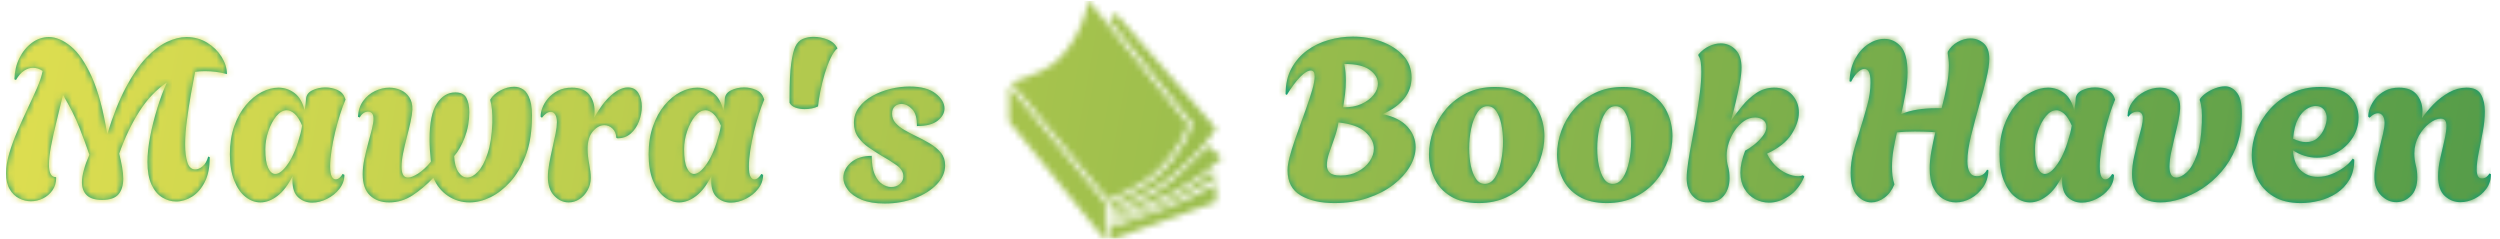 <svg xmlns="http://www.w3.org/2000/svg" version="1.1" xmlns:xlink="http://www.w3.org/1999/xlink" xmlns:svgjs="http://svgjs.dev/svgjs" width="2000" height="191" viewBox="0 0 2000 191"><g transform="matrix(1,0,0,1,-1.212,0.649)"><svg viewBox="0 0 396 38" data-background-color="#ececea" preserveAspectRatio="xMidYMid meet" height="191" width="2000" xmlns="http://www.w3.org/2000/svg" xmlns:xlink="http://www.w3.org/1999/xlink"><g id="tight-bounds" transform="matrix(1,0,0,1,0.24,-0.129)"><svg viewBox="0 0 395.52 38.258" height="38.258" width="395.52"><g><svg viewBox="0 0 550.082 53.209" height="38.258" width="395.52"><g><svg viewBox="0 0 550.082 53.209" height="53.209" width="550.082"><g id="textblocktransform"><svg viewBox="0 0 550.082 53.209" height="53.209" width="550.082" id="textblock"><g><svg viewBox="0 0 550.082 53.209" height="53.209" width="550.082"><g><svg><g></g><g></g></svg></g><g><svg><g></g><g><svg></svg></g></svg></g><g id="text-0"><svg viewBox="0 0 550.082 53.209" height="53.209" width="550.082"><g transform="matrix(1,0,0,1,0,8.154)"><svg width="207.9" viewBox="1.75 -36.45 207.88 36.9" height="36.9" data-palette-color="#009b7d"><path d="M39.4 0L39.4 0Q37.8 0 36.33-0.9 34.85-1.8 33.95-3.75 33.05-5.7 33.05-8.75L33.05-8.75Q33.05-11.25 33.65-14.38 34.25-17.5 35.23-20.65 36.2-23.8 37.35-26.35L37.35-26.35Q33.9-24.05 31.3-20 28.7-15.95 26.8-10.6L26.8-10.6Q27.2-9 27.45-7.6 27.7-6.2 27.7-5.05L27.7-5.05Q27.7-2.85 26.65-1.6 25.6-0.35 23-0.35L23-0.35Q20.7-0.35 19.63-1.38 18.55-2.4 18.55-4.25L18.55-4.25Q18.55-5.45 18.98-7 19.4-8.55 20.2-10.35L20.2-10.35Q19.3-13 18-16.32 16.7-19.65 14.35-23.6L14.35-23.6Q13.65-20.65 12.93-17.73 12.2-14.8 11.73-12.33 11.25-9.85 11.25-8.15L11.25-8.15Q11.25-5.4 12.75-5.4L12.75-5.4 12.85-5.3Q12.85-3.65 12.03-2.48 11.2-1.3 9.93-0.68 8.65-0.05 7.25-0.05L7.25-0.05Q5.9-0.05 4.63-0.7 3.35-1.35 2.55-2.73 1.75-4.1 1.75-6.25L1.75-6.25Q1.75-8.3 2.48-10.73 3.2-13.15 4.3-15.68 5.4-18.2 6.55-20.63 7.7-23.05 8.63-25.18 9.55-27.3 9.85-28.9L9.85-28.9Q8.85-29.6 7.7-29.6L7.7-29.6Q6.75-29.6 5.78-28.98 4.8-28.35 3.95-26.9L3.95-26.9 3.6-27.05Q3.65-29.6 4.7-31.73 5.75-33.85 7.48-35.13 9.2-36.4 11.25-36.4L11.25-36.4Q13.6-36.4 16.1-34.35 18.6-32.3 20.73-27.6 22.85-22.9 24.15-14.9L24.15-14.9Q26.05-21.05 28.25-25.2 30.45-29.35 32.77-31.8 35.1-34.25 37.38-35.33 39.65-36.4 41.7-36.4L41.7-36.4Q44.25-36.4 46.28-35.15 48.3-33.9 49.48-32 50.65-30.1 50.65-28.2L50.65-28.2Q49.4-28.55 48.18-28.7 46.95-28.85 45.8-28.85L45.8-28.85Q44.65-28.85 43.6-28.7L43.6-28.7Q43.15-26.4 42.65-23.58 42.15-20.75 41.78-17.9 41.4-15.05 41.4-12.65L41.4-12.65Q41.4-10.2 41.9-8.65 42.4-7.1 43.65-7.1L43.65-7.1Q44.45-7.1 45.28-7.8 46.1-8.5 46.5-9.95L46.5-9.95 46.85-9.8Q46.85-6.5 45.75-4.33 44.65-2.15 42.93-1.07 41.2 0 39.4 0ZM69.5 0.25L69.5 0.25Q67.75 0.25 66.45-0.9 65.15-2.05 65.15-4.65L65.15-4.65Q65.15-4.9 65.15-5.15 65.15-5.4 65.2-5.65L65.2-5.65Q63.7-2.65 61.82-1.23 59.95 0.2 58.05 0.2L58.05 0.2Q56.3 0.2 54.75-1.03 53.2-2.25 52.25-4.65 51.3-7.05 51.3-10.45L51.3-10.45Q51.3-13.95 52.27-16.7 53.25-19.45 54.85-21.35 56.45-23.25 58.35-24.23 60.25-25.2 62.05-25.2L62.05-25.2Q64.05-25.2 65.65-23.98 67.25-22.75 67.85-20.1L67.85-20.1Q68-20.95 68.07-21.65 68.15-22.35 68.15-22.6L68.15-22.6Q68.2-23.95 69.52-24.6 70.85-25.25 72.45-25.25L72.45-25.25Q73.85-25.25 75.1-24.7 76.35-24.15 76.8-22.85L76.8-22.85 76.9-22.55Q76.3-21.2 75.7-19.3 75.1-17.4 74.6-15.33 74.1-13.25 73.8-11.28 73.5-9.3 73.5-7.8L73.5-7.8Q73.5-6.15 73.85-5.53 74.2-4.9 74.7-4.9L74.7-4.9Q75.55-4.9 76.25-6.1L76.25-6.1 76.65-5.9Q76.65-4.2 75.55-2.8 74.45-1.4 72.8-0.58 71.15 0.25 69.5 0.25ZM61.35-6.1L61.35-6.1Q62.65-6.1 64.22-8.43 65.8-10.75 66.95-15.1L66.95-15.1Q67.05-15.55 67.15-15.98 67.25-16.4 67.3-16.8L67.3-16.8Q66.5-18.65 65.62-19.43 64.75-20.2 63.9-20.2L63.9-20.2Q62.65-20.2 61.57-18.88 60.5-17.55 59.82-15.55 59.15-13.55 59.15-11.55L59.15-11.55Q59.15-8.8 59.77-7.45 60.4-6.1 61.35-6.1ZM86.55 0.2L86.55 0.2Q83.95 0.2 82.32-1.33 80.7-2.85 80.7-6.05L80.7-6.05Q80.7-7.65 81.07-9.43 81.45-11.2 81.92-12.93 82.4-14.65 82.75-16.05 83.09-17.45 83.09-18.3L83.09-18.3Q83.09-19.15 82.75-19.53 82.4-19.9 81.9-19.9L81.9-19.9Q81.4-19.9 80.9-19.58 80.4-19.25 80.05-18.6L80.05-18.6 79.65-18.75Q79.75-20.8 80.8-22.25 81.84-23.7 83.42-24.45 85-25.2 86.59-25.2L86.59-25.2Q87.9-25.2 89.09-24.68 90.3-24.15 91.02-23.08 91.75-22 91.7-20.35L91.7-20.35Q91.65-19.25 91.3-17.65 90.95-16.05 90.47-14.23 90-12.4 89.65-10.7 89.3-9 89.3-7.7L89.3-7.7Q89.3-6.6 89.62-5.95 89.95-5.3 90.75-5.3L90.75-5.3Q91.59-5.3 93-6.2 94.4-7.1 95.8-8.8L95.8-8.8Q95.5-11.6 95.5-13.75L95.5-13.75Q95.5-19.25 97.12-21.7 98.75-24.15 101.2-24.15L101.2-24.15Q103-24.15 103.65-22.95 104.3-21.75 104.3-19.75L104.3-19.75Q104.3-16.8 103.3-14.2 102.3-11.6 100.95-10.05L100.95-10.05Q101.05-7.8 101.87-6.55 102.7-5.3 103.84-5.3L103.84-5.3Q105-5.3 106.22-6.6 107.45-7.9 108.34-10.6 109.25-13.3 109.4-17.45L109.4-17.45Q109.45-20.8 108.95-22.35L108.95-22.35 108.95-22.6Q109.65-23.75 111.17-24.58 112.7-25.4 114.25-25.4L114.25-25.4Q115.34-25.4 116.27-24.78 117.2-24.15 117.75-22.48 118.3-20.8 118.15-17.65L118.15-17.65Q118-13.25 116.7-9.93 115.4-6.6 113.37-4.35 111.34-2.1 109-0.95 106.65 0.2 104.34 0.2L104.34 0.2Q101.75 0.2 99.59-1.23 97.45-2.65 96.34-5.25L96.34-5.25Q94.09-2.9 91.72-1.35 89.34 0.2 86.55 0.2ZM126.29 0.2L126.29 0.2Q124.49 0.2 123.09-1.28 121.69-2.75 121.69-5.45L121.69-5.45Q121.69-6.75 121.99-8.4 122.29-10.05 122.69-11.78 123.09-13.5 123.39-15.03 123.69-16.55 123.69-17.55L123.69-17.55Q123.69-18.6 123.32-19.23 122.94-19.85 122.34-19.85L122.34-19.85Q121.39-19.85 120.39-18.55L120.39-18.55 120.09-18.75Q120.04-19.55 120.44-20.65 120.84-21.75 121.69-22.78 122.54-23.8 123.87-24.5 125.19-25.2 126.99-25.2L126.99-25.2Q129.64-25.2 130.84-23.68 132.04-22.15 132.04-20L132.04-20Q132.04-19.65 132.02-19.28 131.99-18.9 131.94-18.55L131.94-18.55Q133.74-21.8 135.72-23.53 137.69-25.25 139.39-25.25L139.39-25.25Q140.99-25.25 141.74-24 142.49-22.75 142.49-21L142.49-21Q142.49-19.4 141.87-17.75 141.24-16.1 140.02-15.03 138.79-13.95 137.04-14L137.04-14 136.84-14.1Q136.79-15.4 135.99-16.15 135.19-16.9 134.19-16.9L134.19-16.9Q132.84-16.9 131.67-15.55 130.49-14.2 130.49-11.65L130.49-11.65Q130.49-10.1 130.84-8.3 131.19-6.5 131.19-5.25L131.19-5.25Q131.19-3.75 130.49-2.5 129.79-1.25 128.69-0.53 127.59 0.2 126.29 0.2ZM162.19 0.25L162.19 0.25Q160.44 0.25 159.14-0.9 157.84-2.05 157.84-4.65L157.84-4.65Q157.84-4.9 157.84-5.15 157.84-5.4 157.89-5.65L157.89-5.65Q156.39-2.65 154.52-1.23 152.64 0.2 150.74 0.2L150.74 0.2Q148.99 0.2 147.44-1.03 145.89-2.25 144.94-4.65 143.99-7.05 143.99-10.45L143.99-10.45Q143.99-13.95 144.97-16.7 145.94-19.45 147.54-21.35 149.14-23.25 151.04-24.23 152.94-25.2 154.74-25.2L154.74-25.2Q156.74-25.2 158.34-23.98 159.94-22.75 160.54-20.1L160.54-20.1Q160.69-20.95 160.77-21.65 160.84-22.35 160.84-22.6L160.84-22.6Q160.89-23.95 162.22-24.6 163.54-25.25 165.14-25.25L165.14-25.25Q166.54-25.25 167.79-24.7 169.04-24.15 169.49-22.85L169.49-22.85 169.59-22.55Q168.99-21.2 168.39-19.3 167.79-17.4 167.29-15.33 166.79-13.25 166.49-11.28 166.19-9.3 166.19-7.8L166.19-7.8Q166.19-6.15 166.54-5.53 166.89-4.9 167.39-4.9L167.39-4.9Q168.24-4.9 168.94-6.1L168.94-6.1 169.34-5.9Q169.34-4.2 168.24-2.8 167.14-1.4 165.49-0.58 163.84 0.25 162.19 0.25ZM154.04-6.1L154.04-6.1Q155.34-6.1 156.92-8.43 158.49-10.75 159.64-15.1L159.64-15.1Q159.74-15.55 159.84-15.98 159.94-16.4 159.99-16.8L159.99-16.8Q159.19-18.65 158.31-19.43 157.44-20.2 156.59-20.2L156.59-20.2Q155.34-20.2 154.27-18.88 153.19-17.55 152.52-15.55 151.84-13.55 151.84-11.55L151.84-11.55Q151.84-8.8 152.47-7.45 153.09-6.1 154.04-6.1ZM178.54-20.45L178.54-20.45Q177.44-20.45 176.51-20.78 175.59-21.1 175.19-21.85L175.19-21.85 175.19-22.9Q175.19-27.95 175.56-30.58 175.94-33.2 176.44-34.25L176.44-34.25Q177.04-35.55 178.14-36 179.24-36.45 180.49-36.45L180.49-36.45Q182.09-36.45 183.61-35.85 185.14-35.25 185.79-33.9L185.79-33.9Q184.99-33.25 184.26-31.7 183.54-30.15 182.96-28.23 182.39-26.3 182.01-24.4 181.64-22.5 181.49-21.05L181.49-21.05Q180.89-20.75 180.11-20.6 179.34-20.45 178.54-20.45ZM196.28 0.45L196.28 0.45Q193.19 0.45 191.13-0.4 189.09-1.25 188.09-2.58 187.09-3.9 187.09-5.25L187.09-5.25Q187.09-7.15 188.78-8.63 190.48-10.1 193.38-10.1L193.38-10.1Q193.38-7.55 194.03-6.03 194.69-4.5 195.71-3.85 196.73-3.2 197.69-3.2L197.69-3.2Q198.84-3.2 199.61-3.88 200.38-4.55 200.38-5.55L200.38-5.55Q200.38-6.95 198.94-8 197.48-9.05 195.19-10.35L195.19-10.35Q194.03-11.05 192.69-11.98 191.34-12.9 190.38-14.23 189.44-15.55 189.44-17.4L189.44-17.4Q189.44-19.35 190.56-20.85 191.69-22.35 193.53-23.38 195.38-24.4 197.53-24.93 199.69-25.45 201.73-25.45L201.73-25.45Q205.59-25.45 207.53-23.9 209.49-22.35 209.49-20.6L209.49-20.6Q209.49-19.1 207.99-17.9 206.49-16.7 203.38-16.7L203.38-16.7Q203.44-19.25 202.34-20.43 201.23-21.6 199.98-21.6L199.98-21.6Q199.09-21.6 198.48-21.05 197.88-20.5 197.88-19.45L197.88-19.45Q197.88-18.25 198.66-17.38 199.44-16.5 200.61-15.83 201.78-15.15 203.03-14.55L203.03-14.55Q204.73-13.75 206.24-12.85 207.74-11.95 208.69-10.8 209.63-9.65 209.63-8L209.63-8Q209.63-5.75 207.81-3.83 205.99-1.9 202.94-0.73 199.88 0.45 196.28 0.45Z" opacity="1" transform="matrix(1,0,0,1,0,0)" fill="#009b7d" class="undefined-tk-0"></path></svg></g><g><svg xmlns="http://www.w3.org/2000/svg" xml:space="preserve" viewBox="6.891 1.122 85.824 96.95" x="222.015" y="0" height="53.209" width="47.102" class="icon-dxe-0" data-fill-palette-color="accent" id="dxe-0"></svg></g><g transform="matrix(1,0,0,1,283.232,8.104)"><svg width="266.85" viewBox="2.55 -36.5 266.83 36.85" height="36.85" data-palette-color="#009b7d"><path d="M13.35 0.35L13.35 0.35Q8.8 0.35 5.9-1.35 3-3.05 3-6.9L3-6.9Q3-7.3 3.03-7.63 3.05-7.95 3.1-8.15L3.1-8.15Q3.3-9.55 3.95-11.6 4.6-13.65 5.45-15.98 6.3-18.3 7.1-20.55 7.9-22.8 8.45-24.68 9-26.55 9-27.7L9-27.7Q9-29 8.15-29L8.15-29Q7.2-29 5.8-27.58 4.4-26.15 2.85-23.6L2.85-23.6 2.55-23.75Q2.55-27.05 3.85-29.45 5.15-31.85 7.3-33.43 9.45-35 12.1-35.75 14.75-36.5 17.45-36.5L17.45-36.5Q20.8-36.5 23.75-35.43 26.7-34.35 28.58-32.35 30.45-30.35 30.45-27.45L30.45-27.45Q30.45-22.25 24.1-19.35L24.1-19.35Q27.85-18.5 29.6-16.5 31.35-14.5 31.35-12.05L31.35-12.05Q31.35-9.9 30.08-7.73 28.8-5.55 26.45-3.73 24.1-1.9 20.78-0.78 17.45 0.35 13.35 0.35ZM15.3-20.85L15.3-20.85Q17.6-20.8 19.33-21.58 21.05-22.35 22.03-23.58 23-24.8 23-26.1L23-26.1Q23-27.8 21.2-29.13 19.4-30.45 15.55-30.45L15.55-30.45Q15.75-29.5 15.83-28.55 15.9-27.6 15.9-26.7L15.9-26.7Q15.9-25.25 15.73-23.8 15.55-22.35 15.3-20.85ZM14.75-5.75L14.75-5.75Q16.9-5.75 18.55-6.63 20.2-7.5 21.15-8.88 22.1-10.25 22.1-11.7L22.1-11.7Q22.1-13.7 20.2-15.4 18.3-17.1 14.25-17.5L14.25-17.5Q14.05-15.95 13.43-14.2 12.8-12.45 12.25-10.85 11.7-9.25 11.7-8.05L11.7-8.05Q11.7-7 12.35-6.38 13-5.75 14.75-5.75ZM45.3 0.35L45.3 0.35Q41.55 0.35 39.1-1.15 36.65-2.65 35.47-5.13 34.3-7.6 34.3-10.4L34.3-10.4Q34.3-13.05 35.27-15.7 36.25-18.35 38.12-20.53 40-22.7 42.7-24.03 45.4-25.35 48.9-25.35L48.9-25.35Q52.65-25.35 55.07-23.83 57.5-22.3 58.67-19.8 59.85-17.3 59.85-14.45L59.85-14.45Q59.85-11.85 58.9-9.22 57.95-6.6 56.07-4.42 54.2-2.25 51.5-0.95 48.8 0.35 45.3 0.35ZM46.65-3.9L46.65-3.9Q48-3.9 48.9-5.3 49.8-6.7 50.25-8.88 50.7-11.05 50.7-13.3L50.7-13.3Q50.7-15.3 50.32-17.07 49.95-18.85 49.2-19.98 48.45-21.1 47.25-21.1L47.25-21.1Q45.95-21.1 45.02-19.7 44.1-18.3 43.65-16.15 43.2-14 43.2-11.7L43.2-11.7Q43.2-9.7 43.57-7.93 43.95-6.15 44.7-5.03 45.45-3.9 46.65-3.9ZM73.65 0.35L73.65 0.35Q69.9 0.35 67.45-1.15 65-2.65 63.82-5.13 62.65-7.6 62.65-10.4L62.65-10.4Q62.65-13.05 63.62-15.7 64.59-18.35 66.47-20.53 68.34-22.7 71.05-24.03 73.75-25.35 77.25-25.35L77.25-25.35Q81-25.35 83.42-23.83 85.84-22.3 87.02-19.8 88.2-17.3 88.2-14.45L88.2-14.45Q88.2-11.85 87.25-9.22 86.3-6.6 84.42-4.42 82.55-2.25 79.84-0.95 77.15 0.35 73.65 0.35ZM75-3.9L75-3.9Q76.34-3.9 77.25-5.3 78.15-6.7 78.59-8.88 79.05-11.05 79.05-13.3L79.05-13.3Q79.05-15.3 78.67-17.07 78.3-18.85 77.55-19.98 76.8-21.1 75.59-21.1L75.59-21.1Q74.3-21.1 73.37-19.7 72.45-18.3 72-16.15 71.55-14 71.55-11.7L71.55-11.7Q71.55-9.7 71.92-7.93 72.3-6.15 73.05-5.03 73.8-3.9 75-3.9ZM109.59 0.25L109.59 0.25Q107.94 0.25 106.49-0.53 105.04-1.3 104.14-2.8 103.24-4.3 103.24-6.4L103.24-6.4Q103.24-8.55 104.29-11.25L104.29-11.25Q105.09-11.65 106.19-12.5 107.29-13.35 108.14-14.43 108.99-15.5 108.99-16.55L108.99-16.55Q108.99-17.5 108.27-18.05 107.54-18.6 106.49-18.6L106.49-18.6Q105.19-18.6 104.04-17.8 102.89-17 102.02-15.73 101.14-14.45 100.67-12.98 100.19-11.5 100.19-10.15L100.19-10.15Q100.19-8.85 100.52-7.73 100.84-6.6 100.84-5.15L100.84-5.15Q100.84-2.9 99.64-1.35 98.44 0.2 96.09 0.2L96.09 0.2Q93.94 0.2 92.64-1.25 91.34-2.7 91.34-5.2L91.34-5.2Q91.34-6.5 91.67-8.65 91.99-10.8 92.49-13.4 92.99-16 93.47-18.78 93.94-21.55 94.27-24.13 94.59-26.7 94.59-28.75L94.59-28.75Q94.59-29.85 94.47-30.78 94.34-31.7 93.94-32.25L93.94-32.25 93.94-32.55Q95.04-33.8 96.34-34.4 97.64-35 98.89-35L98.89-35Q100.79-35 102.14-33.65 103.49-32.3 103.49-29.65L103.49-29.65Q103.49-28.25 103.12-26.25 102.74-24.25 102.22-22.05 101.69-19.85 101.14-17.85L101.14-17.85Q102.24-19.45 103.64-21.15 105.04-22.85 106.79-24.03 108.54-25.2 110.74-25.2L110.74-25.2Q113.29-25.2 114.74-23.58 116.19-21.95 116.19-19.7L116.19-19.7Q116.19-17.45 114.57-14.9 112.94-12.35 109.14-10.6L109.14-10.6Q109.79-9.15 110.94-8 112.09-6.85 113.47-6.23 114.84-5.6 116.04-5.6L116.04-5.6Q116.64-5.6 117.09-5.8L117.09-5.8 117.39-5.5Q116.14-2.6 113.97-1.18 111.79 0.25 109.59 0.25ZM132.24 0.2L132.24 0.2Q130.44 0.2 129.04-1.38 127.64-2.95 127.64-6.3L127.64-6.3Q127.64-8.65 128.26-11 128.89-13.35 129.54-15.3L129.54-15.3Q130.54-18.5 131.29-21.2 132.04-23.9 132.04-26.35L132.04-26.35Q132.04-28.05 131.66-28.7 131.29-29.35 130.69-29.35L130.69-29.35Q130.04-29.35 129.26-28.65 128.49-27.95 127.74-26.5L127.74-26.5 127.39-26.6Q127.49-29.5 128.64-31.6 129.79-33.7 131.54-34.85 133.29-36 135.14-36L135.14-36Q137.24-36 138.74-34.33 140.24-32.65 140.24-28.55L140.24-28.55Q140.24-26.4 139.81-24.05 139.39-21.7 138.84-19.35L138.84-19.35Q140.54-20.05 142.44-20.35 144.34-20.65 146.49-20.65L146.49-20.65 147.79-20.65Q148.44-23.15 148.91-25.58 149.39-28 149.39-30.1L149.39-30.1Q149.39-30.85 149.31-31.5 149.24-32.15 149.14-32.75L149.14-32.75 149.14-33.15Q149.89-34.5 151.31-35.3 152.74-36.1 154.19-36.1L154.19-36.1Q155.84-36.1 157.09-35.02 158.34-33.95 158.34-31.6L158.34-31.6Q158.34-29.85 157.66-27.1 156.99-24.35 156.14-21.45L156.14-21.45Q155.14-17.9 154.31-14.58 153.49-11.25 153.49-8.95L153.49-8.95Q153.49-7.4 153.99-6.5 154.49-5.6 155.59-5.6L155.59-5.6Q157.09-5.6 157.84-7.05L157.84-7.05 158.14-6.9Q158.09-4.8 156.99-3.2 155.89-1.6 154.26-0.7 152.64 0.2 150.94 0.2L150.94 0.2Q149.44 0.2 148.11-0.58 146.79-1.35 145.96-3 145.14-4.65 145.14-7.3L145.14-7.3Q145.14-9.05 145.51-11.13 145.89-13.2 146.39-15.35L146.39-15.35Q144.09-15.5 141.89-15.5L141.89-15.5Q140.79-15.5 139.79-15.45 138.79-15.4 137.89-15.3L137.89-15.3Q137.44-13.3 137.11-11.38 136.79-9.45 136.79-7.65L136.79-7.65Q136.79-6.65 136.91-5.68 137.04-4.7 137.34-3.8L137.34-3.8Q136.54-1.85 135.11-0.83 133.69 0.2 132.24 0.2ZM178.79 0.25L178.79 0.25Q177.03 0.25 175.74-0.9 174.44-2.05 174.44-4.65L174.44-4.65Q174.44-4.9 174.44-5.15 174.44-5.4 174.49-5.65L174.49-5.65Q172.99-2.65 171.11-1.23 169.24 0.2 167.34 0.2L167.34 0.2Q165.59 0.2 164.03-1.03 162.49-2.25 161.53-4.65 160.59-7.05 160.59-10.45L160.59-10.45Q160.59-13.95 161.56-16.7 162.53-19.45 164.14-21.35 165.74-23.25 167.64-24.23 169.53-25.2 171.34-25.2L171.34-25.2Q173.34-25.2 174.94-23.98 176.53-22.75 177.14-20.1L177.14-20.1Q177.28-20.95 177.36-21.65 177.44-22.35 177.44-22.6L177.44-22.6Q177.49-23.95 178.81-24.6 180.14-25.25 181.74-25.25L181.74-25.25Q183.14-25.25 184.39-24.7 185.64-24.15 186.09-22.85L186.09-22.85 186.19-22.55Q185.59-21.2 184.99-19.3 184.39-17.4 183.89-15.33 183.39-13.25 183.09-11.28 182.79-9.3 182.79-7.8L182.79-7.8Q182.79-6.15 183.14-5.53 183.49-4.9 183.99-4.9L183.99-4.9Q184.84-4.9 185.54-6.1L185.54-6.1 185.94-5.9Q185.94-4.2 184.84-2.8 183.74-1.4 182.09-0.58 180.44 0.25 178.79 0.25ZM170.64-6.1L170.64-6.1Q171.94-6.1 173.51-8.43 175.09-10.75 176.24-15.1L176.24-15.1Q176.34-15.55 176.44-15.98 176.53-16.4 176.59-16.8L176.59-16.8Q175.78-18.65 174.91-19.43 174.03-20.2 173.19-20.2L173.19-20.2Q171.94-20.2 170.86-18.88 169.78-17.55 169.11-15.55 168.44-13.55 168.44-11.55L168.44-11.55Q168.44-8.8 169.06-7.45 169.69-6.1 170.64-6.1ZM196.23 0.2L196.23 0.2Q193.33 0.2 191.63-1.33 189.93-2.85 189.93-6.05L189.93-6.05Q189.93-7.9 190.41-10 190.88-12.1 191.33-13.75L191.33-13.75Q191.78-15.35 192.06-16.55 192.33-17.75 192.33-18.4L192.33-18.4Q192.33-19.2 191.98-19.55 191.63-19.9 191.13-19.9L191.13-19.9Q189.93-19.9 189.13-18.75L189.13-18.75 188.93-18.95Q188.98-20.65 190.03-22.08 191.08-23.5 192.73-24.35 194.38-25.2 196.08-25.2L196.08-25.2Q197.98-25.2 199.33-24.08 200.68-22.95 200.58-20.55L200.58-20.55Q200.53-19.5 200.21-17.9 199.88-16.3 199.33-14.1L199.33-14.1Q198.98-12.7 198.61-10.93 198.23-9.15 198.23-7.7L198.23-7.7Q198.23-6.6 198.58-5.95 198.93-5.3 199.73-5.3L199.73-5.3Q200.78-5.3 202.06-6.48 203.33-7.65 204.28-10.33 205.23-13 205.38-17.45L205.38-17.45Q205.53-20.85 204.93-22.4L204.93-22.4 204.93-22.65Q205.38-23.35 206.31-24 207.23-24.65 208.38-25.08 209.53-25.5 210.53-25.5L210.53-25.5Q212.13-25.5 213.26-23.95 214.38-22.4 214.23-18.55L214.23-18.55Q214.13-14.85 212.91-11.85 211.68-8.85 209.73-6.6 207.78-4.35 205.46-2.85 203.13-1.35 200.73-0.58 198.33 0.2 196.23 0.2ZM227.28 0.35L227.28 0.35Q223.63 0.35 221.23-1.13 218.83-2.6 217.63-5.03 216.43-7.45 216.43-10.25L216.43-10.25Q216.43-12.9 217.46-15.58 218.48-18.25 220.46-20.45 222.43-22.65 225.26-24 228.08-25.35 231.63-25.35L231.63-25.35Q236.03-25.35 238.06-23.38 240.08-21.4 240.08-18.6L240.08-18.6Q240.08-16.2 238.81-14.18 237.53-12.15 235.43-10.93 233.33-9.7 230.83-9.7L230.83-9.7Q229.53-9.7 228.18-10.1 226.83-10.5 225.53-11.35L225.53-11.35Q225.78-8.25 227.33-6.85 228.88-5.45 231.03-5.45L231.03-5.45Q232.53-5.45 234.03-6.03 235.53-6.6 236.81-7.53 238.08-8.45 238.78-9.5L238.78-9.5 239.13-9.25Q239.13-6.65 238.06-4.83 236.98-3 235.23-1.85 233.48-0.7 231.41-0.18 229.33 0.35 227.28 0.35ZM228.43-13.15L228.43-13.15Q230.03-13.15 231.03-14.08 232.03-15 232.53-16.25 233.03-17.5 233.03-18.45L233.03-18.45Q233.03-19.6 232.38-20.38 231.73-21.15 230.58-21.15L230.58-21.15Q229.68-21.15 228.61-20.5 227.53-19.85 226.68-18.28 225.83-16.7 225.58-13.9L225.58-13.9Q227.18-13.15 228.43-13.15ZM248.43 0.15L248.43 0.15Q246.58 0.15 245.08-1.33 243.58-2.8 243.58-5.45L243.58-5.45Q243.58-6.75 243.93-8.4 244.28-10.05 244.7-11.75 245.13-13.45 245.48-14.95 245.83-16.45 245.83-17.4L245.83-17.4Q245.83-18.4 245.43-18.98 245.03-19.55 244.38-19.55L244.38-19.55Q243.53-19.55 242.53-18.55L242.53-18.55 242.23-18.75Q242.18-19.55 242.58-20.65 242.98-21.75 243.8-22.78 244.63-23.8 245.93-24.5 247.23-25.2 249.03-25.2L249.03-25.2Q251.68-25.2 252.95-23.68 254.23-22.15 254.23-19.95L254.23-19.95Q254.23-19.15 254.08-18.4L254.08-18.4Q255.13-19.95 256.68-21.53 258.23-23.1 260.1-24.15 261.98-25.2 263.98-25.2L263.98-25.2Q266.33-25.2 267.18-23.7 268.03-22.2 268.03-19.95L268.03-19.95Q268.03-17.85 267.58-15.45 267.13-13.05 266.68-10.83 266.23-8.6 266.23-7.1L266.23-7.1Q266.23-5.1 267.38-5.1L267.38-5.1Q267.98-5.1 268.43-5.48 268.88-5.85 269.03-6.2L269.03-6.2 269.38-6.05Q269.38-4.2 268.35-2.8 267.33-1.4 265.78-0.63 264.23 0.15 262.63 0.15L262.63 0.15Q260.68 0.15 259.18-1.2 257.68-2.55 257.68-5.6L257.68-5.6Q257.68-7.4 258.15-9.5 258.63-11.6 259.08-13.55 259.53-15.5 259.53-16.75L259.53-16.75Q259.53-17.5 259.25-17.93 258.98-18.35 258.28-18.35L258.28-18.35Q257.13-18.35 255.75-17.3 254.38-16.25 253.4-14.5 252.43-12.75 252.43-10.65L252.43-10.65Q252.43-9.3 252.75-8.05 253.08-6.8 253.08-5.35L253.08-5.35Q253.08-2.65 251.68-1.25 250.28 0.15 248.43 0.15Z" opacity="1" transform="matrix(1,0,0,1,0,0)" fill="#009b7d" class="undefined-tk-1"></path></svg></g></svg></g></svg></g></svg></g></svg></g></svg></g><defs></defs><mask id="56a80c91-38eb-48e9-a032-64f6dde09d20"><g id="SvgjsG7122"><svg viewBox="0 0 395.52 38.258" height="38.258" width="395.52"><g><svg viewBox="0 0 550.082 53.209" height="38.258" width="395.52"><g><svg viewBox="0 0 550.082 53.209" height="53.209" width="550.082"><g id="SvgjsG7121"><svg viewBox="0 0 550.082 53.209" height="53.209" width="550.082" id="SvgjsSvg7120"><g><svg viewBox="0 0 550.082 53.209" height="53.209" width="550.082"><g><svg><g></g><g></g></svg></g><g><svg><g></g><g><svg></svg></g></svg></g><g id="SvgjsG7119"><svg viewBox="0 0 550.082 53.209" height="53.209" width="550.082"><g transform="matrix(1,0,0,1,0,8.154)"><svg width="207.9" viewBox="1.75 -36.45 207.88 36.9" height="36.9" data-palette-color="#009b7d"><path d="M39.4 0L39.4 0Q37.8 0 36.33-0.9 34.85-1.8 33.95-3.75 33.05-5.7 33.05-8.75L33.05-8.75Q33.05-11.25 33.65-14.38 34.25-17.5 35.23-20.65 36.2-23.8 37.35-26.35L37.35-26.35Q33.9-24.05 31.3-20 28.7-15.95 26.8-10.6L26.8-10.6Q27.2-9 27.45-7.6 27.7-6.2 27.7-5.05L27.7-5.05Q27.7-2.85 26.65-1.6 25.6-0.35 23-0.35L23-0.35Q20.7-0.35 19.63-1.38 18.55-2.4 18.55-4.25L18.55-4.25Q18.55-5.45 18.98-7 19.4-8.55 20.2-10.35L20.2-10.35Q19.3-13 18-16.32 16.7-19.65 14.35-23.6L14.35-23.6Q13.65-20.65 12.93-17.73 12.2-14.8 11.73-12.33 11.25-9.85 11.25-8.15L11.25-8.15Q11.25-5.4 12.75-5.4L12.75-5.4 12.85-5.3Q12.85-3.65 12.03-2.48 11.2-1.3 9.93-0.68 8.65-0.05 7.25-0.05L7.25-0.05Q5.9-0.05 4.63-0.7 3.35-1.35 2.55-2.73 1.75-4.1 1.75-6.25L1.75-6.25Q1.75-8.3 2.48-10.73 3.2-13.15 4.3-15.68 5.4-18.2 6.55-20.63 7.7-23.05 8.63-25.18 9.55-27.3 9.85-28.9L9.85-28.9Q8.85-29.6 7.7-29.6L7.7-29.6Q6.75-29.6 5.78-28.98 4.8-28.35 3.95-26.9L3.95-26.9 3.6-27.05Q3.65-29.6 4.7-31.73 5.75-33.85 7.48-35.13 9.2-36.4 11.25-36.4L11.25-36.4Q13.6-36.4 16.1-34.35 18.6-32.3 20.73-27.6 22.85-22.9 24.15-14.9L24.15-14.9Q26.05-21.05 28.25-25.2 30.45-29.35 32.77-31.8 35.1-34.25 37.38-35.33 39.65-36.4 41.7-36.4L41.7-36.4Q44.25-36.4 46.28-35.15 48.3-33.9 49.48-32 50.65-30.1 50.65-28.2L50.65-28.2Q49.4-28.55 48.18-28.7 46.95-28.85 45.8-28.85L45.8-28.85Q44.65-28.85 43.6-28.7L43.6-28.7Q43.15-26.4 42.65-23.58 42.15-20.75 41.78-17.9 41.4-15.05 41.4-12.65L41.4-12.65Q41.4-10.2 41.9-8.65 42.4-7.1 43.65-7.1L43.65-7.1Q44.45-7.1 45.28-7.8 46.1-8.5 46.5-9.95L46.5-9.95 46.85-9.8Q46.85-6.5 45.75-4.33 44.65-2.15 42.93-1.07 41.2 0 39.4 0ZM69.5 0.25L69.5 0.25Q67.75 0.25 66.45-0.9 65.15-2.05 65.15-4.65L65.15-4.65Q65.15-4.9 65.15-5.15 65.15-5.4 65.2-5.65L65.2-5.65Q63.7-2.65 61.82-1.23 59.95 0.2 58.05 0.2L58.05 0.2Q56.3 0.2 54.75-1.03 53.2-2.25 52.25-4.65 51.3-7.05 51.3-10.45L51.3-10.45Q51.3-13.95 52.27-16.7 53.25-19.45 54.85-21.35 56.45-23.25 58.35-24.23 60.25-25.2 62.05-25.2L62.05-25.2Q64.05-25.2 65.65-23.98 67.25-22.75 67.85-20.1L67.85-20.1Q68-20.95 68.07-21.65 68.15-22.35 68.15-22.6L68.15-22.6Q68.2-23.95 69.52-24.6 70.85-25.25 72.45-25.25L72.45-25.25Q73.85-25.25 75.1-24.7 76.35-24.15 76.8-22.85L76.8-22.85 76.9-22.55Q76.3-21.2 75.7-19.3 75.1-17.4 74.6-15.33 74.1-13.25 73.8-11.28 73.5-9.3 73.5-7.8L73.5-7.8Q73.5-6.15 73.85-5.53 74.2-4.9 74.7-4.9L74.7-4.9Q75.55-4.9 76.25-6.1L76.25-6.1 76.65-5.9Q76.65-4.2 75.55-2.8 74.45-1.4 72.8-0.58 71.15 0.25 69.5 0.25ZM61.35-6.1L61.35-6.1Q62.65-6.1 64.22-8.43 65.8-10.75 66.95-15.1L66.95-15.1Q67.05-15.55 67.15-15.98 67.25-16.4 67.3-16.8L67.3-16.8Q66.5-18.65 65.62-19.43 64.75-20.2 63.9-20.2L63.9-20.2Q62.65-20.2 61.57-18.88 60.5-17.55 59.82-15.55 59.15-13.55 59.15-11.55L59.15-11.55Q59.15-8.8 59.77-7.45 60.4-6.1 61.35-6.1ZM86.55 0.2L86.55 0.2Q83.95 0.2 82.32-1.33 80.7-2.85 80.7-6.05L80.7-6.05Q80.7-7.65 81.07-9.43 81.45-11.2 81.92-12.93 82.4-14.65 82.75-16.05 83.09-17.45 83.09-18.3L83.09-18.3Q83.09-19.15 82.75-19.53 82.4-19.9 81.9-19.9L81.9-19.9Q81.4-19.9 80.9-19.58 80.4-19.25 80.05-18.6L80.05-18.6 79.65-18.75Q79.75-20.8 80.8-22.25 81.84-23.7 83.42-24.45 85-25.2 86.59-25.2L86.59-25.2Q87.9-25.2 89.09-24.68 90.3-24.15 91.02-23.08 91.75-22 91.7-20.35L91.7-20.35Q91.65-19.25 91.3-17.65 90.95-16.05 90.47-14.23 90-12.4 89.65-10.7 89.3-9 89.3-7.7L89.3-7.7Q89.3-6.6 89.62-5.95 89.95-5.3 90.75-5.3L90.75-5.3Q91.59-5.3 93-6.2 94.4-7.1 95.8-8.8L95.8-8.8Q95.5-11.6 95.5-13.75L95.5-13.75Q95.5-19.25 97.12-21.7 98.75-24.15 101.2-24.15L101.2-24.15Q103-24.15 103.65-22.95 104.3-21.75 104.3-19.75L104.3-19.75Q104.3-16.8 103.3-14.2 102.3-11.6 100.95-10.05L100.95-10.05Q101.05-7.8 101.87-6.55 102.7-5.3 103.84-5.3L103.84-5.3Q105-5.3 106.22-6.6 107.45-7.9 108.34-10.6 109.25-13.3 109.4-17.45L109.4-17.45Q109.45-20.8 108.95-22.35L108.95-22.35 108.95-22.6Q109.65-23.75 111.17-24.58 112.7-25.4 114.25-25.4L114.25-25.4Q115.34-25.4 116.27-24.78 117.2-24.15 117.75-22.48 118.3-20.8 118.15-17.65L118.15-17.65Q118-13.25 116.7-9.93 115.4-6.6 113.37-4.35 111.34-2.1 109-0.95 106.65 0.2 104.34 0.2L104.34 0.2Q101.75 0.2 99.59-1.23 97.45-2.65 96.34-5.25L96.34-5.25Q94.09-2.9 91.72-1.35 89.34 0.2 86.55 0.2ZM126.29 0.2L126.29 0.2Q124.49 0.2 123.09-1.28 121.69-2.75 121.69-5.45L121.69-5.45Q121.69-6.75 121.99-8.4 122.29-10.05 122.69-11.78 123.09-13.5 123.39-15.03 123.69-16.55 123.69-17.55L123.69-17.55Q123.69-18.6 123.32-19.23 122.94-19.85 122.34-19.85L122.34-19.85Q121.39-19.85 120.39-18.55L120.39-18.55 120.09-18.75Q120.04-19.55 120.44-20.65 120.84-21.75 121.69-22.78 122.54-23.8 123.87-24.5 125.19-25.2 126.99-25.2L126.99-25.2Q129.64-25.2 130.84-23.68 132.04-22.15 132.04-20L132.04-20Q132.04-19.65 132.02-19.28 131.99-18.9 131.94-18.55L131.94-18.55Q133.74-21.8 135.72-23.53 137.69-25.25 139.39-25.25L139.39-25.25Q140.99-25.25 141.74-24 142.49-22.75 142.49-21L142.49-21Q142.49-19.4 141.87-17.75 141.24-16.1 140.02-15.03 138.79-13.95 137.04-14L137.04-14 136.84-14.1Q136.79-15.4 135.99-16.15 135.19-16.9 134.19-16.9L134.19-16.9Q132.84-16.9 131.67-15.55 130.49-14.2 130.49-11.65L130.49-11.65Q130.49-10.1 130.84-8.3 131.19-6.5 131.19-5.25L131.19-5.25Q131.19-3.75 130.49-2.5 129.79-1.25 128.69-0.53 127.59 0.2 126.29 0.2ZM162.19 0.25L162.19 0.25Q160.44 0.25 159.14-0.9 157.84-2.05 157.84-4.65L157.84-4.65Q157.84-4.9 157.84-5.15 157.84-5.4 157.89-5.65L157.89-5.65Q156.39-2.65 154.52-1.23 152.64 0.2 150.74 0.2L150.74 0.2Q148.99 0.2 147.44-1.03 145.89-2.25 144.94-4.65 143.99-7.05 143.99-10.45L143.99-10.45Q143.99-13.95 144.97-16.7 145.94-19.45 147.54-21.35 149.14-23.25 151.04-24.23 152.94-25.2 154.74-25.2L154.74-25.2Q156.74-25.2 158.34-23.98 159.94-22.75 160.54-20.1L160.54-20.1Q160.69-20.95 160.77-21.65 160.84-22.35 160.84-22.6L160.84-22.6Q160.89-23.95 162.22-24.6 163.54-25.25 165.14-25.25L165.14-25.25Q166.54-25.25 167.79-24.7 169.04-24.15 169.49-22.85L169.49-22.85 169.59-22.55Q168.99-21.2 168.39-19.3 167.79-17.4 167.29-15.33 166.79-13.25 166.49-11.28 166.19-9.3 166.19-7.8L166.19-7.8Q166.19-6.15 166.54-5.53 166.89-4.9 167.39-4.9L167.39-4.9Q168.24-4.9 168.94-6.1L168.94-6.1 169.34-5.9Q169.34-4.2 168.24-2.8 167.14-1.4 165.49-0.58 163.84 0.25 162.19 0.25ZM154.04-6.1L154.04-6.1Q155.34-6.1 156.92-8.43 158.49-10.75 159.64-15.1L159.64-15.1Q159.74-15.55 159.84-15.98 159.94-16.4 159.99-16.8L159.99-16.8Q159.19-18.65 158.31-19.43 157.44-20.2 156.59-20.2L156.59-20.2Q155.34-20.2 154.27-18.88 153.19-17.55 152.52-15.55 151.84-13.55 151.84-11.55L151.84-11.55Q151.84-8.8 152.47-7.45 153.09-6.1 154.04-6.1ZM178.54-20.45L178.54-20.45Q177.44-20.45 176.51-20.78 175.59-21.1 175.19-21.85L175.19-21.85 175.19-22.9Q175.19-27.95 175.56-30.58 175.94-33.2 176.44-34.25L176.44-34.25Q177.04-35.55 178.14-36 179.24-36.45 180.49-36.45L180.49-36.45Q182.09-36.45 183.61-35.85 185.14-35.25 185.79-33.9L185.79-33.9Q184.99-33.25 184.26-31.7 183.54-30.15 182.96-28.23 182.39-26.3 182.01-24.4 181.64-22.5 181.49-21.05L181.49-21.05Q180.89-20.75 180.11-20.6 179.34-20.45 178.54-20.45ZM196.28 0.45L196.28 0.45Q193.19 0.45 191.13-0.4 189.09-1.25 188.09-2.58 187.09-3.9 187.09-5.25L187.09-5.25Q187.09-7.15 188.78-8.63 190.48-10.1 193.38-10.1L193.38-10.1Q193.38-7.55 194.03-6.03 194.69-4.5 195.71-3.85 196.73-3.2 197.69-3.2L197.69-3.2Q198.84-3.2 199.61-3.88 200.38-4.55 200.38-5.55L200.38-5.55Q200.38-6.95 198.94-8 197.48-9.05 195.19-10.35L195.19-10.35Q194.03-11.05 192.69-11.98 191.34-12.9 190.38-14.23 189.44-15.55 189.44-17.4L189.44-17.4Q189.44-19.35 190.56-20.85 191.69-22.35 193.53-23.38 195.38-24.4 197.53-24.93 199.69-25.45 201.73-25.45L201.73-25.45Q205.59-25.45 207.53-23.9 209.49-22.35 209.49-20.6L209.49-20.6Q209.49-19.1 207.99-17.9 206.49-16.7 203.38-16.7L203.38-16.7Q203.44-19.25 202.34-20.43 201.23-21.6 199.98-21.6L199.98-21.6Q199.09-21.6 198.48-21.05 197.88-20.5 197.88-19.45L197.88-19.45Q197.88-18.25 198.66-17.38 199.44-16.5 200.61-15.83 201.78-15.15 203.03-14.55L203.03-14.55Q204.73-13.75 206.24-12.85 207.74-11.95 208.69-10.8 209.63-9.65 209.63-8L209.63-8Q209.63-5.75 207.81-3.83 205.99-1.9 202.94-0.73 199.88 0.45 196.28 0.45Z" opacity="1" transform="matrix(1,0,0,1,0,0)" fill="black" class="undefined-tk-0"></path></svg></g><g><svg xmlns="http://www.w3.org/2000/svg" xml:space="preserve" viewBox="6.891 1.122 85.824 96.95" x="222.015" y="0" height="53.209" width="47.102" class="icon-dxe-0" data-fill-palette-color="accent" id="SvgjsSvg7118"><path d="M64.008 72.381c4.002-3.149 12.23-11.582 15.089-21.179-6.511-8.01-33.912-42.187-40.238-50.08-0.647 7.491-7.229 23.255-18.649 28.524-5.247 2.56-10.477 4.156-12.467 4.721l39.077 47.32c4.415-1.424 13.138-6.127 17.188-9.306M90.405 75.352c-6.5 3.781-13.381 7.281-20.674 9.929-8.632 3.134-19.05 6.681-22.386 7.664v5.127l43.046-15.479zM6.891 35.865v14.223l38.812 47.857 0.033-15.043z" fill="white"></path><path d="M88.717 70.42c-5.018 3.936-11.386 7.921-18.278 11.363-6.521 3.266-20.879 7.668-23.093 8.339v1.144c3.686-1.09 13.036-3.898 21.237-7.013 9.104-3.457 22.12-11.628 22.12-11.628zM80.877 50.835l-0.114 0.403c-2.851 10.142-11.25 18.858-15.762 22.409-4.225 3.319-13.009 8.054-17.655 9.561v2.168c6.53-2.034 15.656-6.36 20.721-9.922 8.699-6.128 17.195-14.63 22.419-22.404l0.047 0.036C84.648 46.442 51.938 9.001 49.818 6.309c-0.719 1.357-1.368 2.265-2.422 2.887C58.228 22.704 75.994 44.843 80.613 50.51z" fill="white"></path><path d="M87.321 59.925s-11.588 12.1-18.328 16.846c-5.696 4.008-14.5 7.942-21.647 10.168v1.498c0.692-0.212 1.838-0.566 3.268-1.021 5.266-1.677 14.41-4.722 19.106-7.072 9.305-4.648 17.623-10.274 22.834-15.386l0.161-0.16z" fill="white"></path></svg></g><g transform="matrix(1,0,0,1,283.232,8.104)"><svg width="266.85" viewBox="2.55 -36.5 266.83 36.85" height="36.85" data-palette-color="#009b7d"><path d="M13.35 0.35L13.35 0.35Q8.8 0.35 5.9-1.35 3-3.05 3-6.9L3-6.9Q3-7.3 3.03-7.63 3.05-7.95 3.1-8.15L3.1-8.15Q3.3-9.55 3.95-11.6 4.6-13.65 5.45-15.98 6.3-18.3 7.1-20.55 7.9-22.8 8.45-24.68 9-26.55 9-27.7L9-27.7Q9-29 8.15-29L8.15-29Q7.2-29 5.8-27.58 4.4-26.15 2.85-23.6L2.85-23.6 2.55-23.75Q2.55-27.05 3.85-29.45 5.15-31.85 7.3-33.43 9.45-35 12.1-35.75 14.75-36.5 17.45-36.5L17.45-36.5Q20.8-36.5 23.75-35.43 26.7-34.35 28.58-32.35 30.45-30.35 30.45-27.45L30.45-27.45Q30.45-22.25 24.1-19.35L24.1-19.35Q27.85-18.5 29.6-16.5 31.35-14.5 31.35-12.05L31.35-12.05Q31.35-9.9 30.08-7.73 28.8-5.55 26.45-3.73 24.1-1.9 20.78-0.78 17.45 0.35 13.35 0.35ZM15.3-20.85L15.3-20.85Q17.6-20.8 19.33-21.58 21.05-22.35 22.03-23.58 23-24.8 23-26.1L23-26.1Q23-27.8 21.2-29.13 19.4-30.45 15.55-30.45L15.55-30.45Q15.75-29.5 15.83-28.55 15.9-27.6 15.9-26.7L15.9-26.7Q15.9-25.25 15.73-23.8 15.55-22.35 15.3-20.85ZM14.75-5.75L14.75-5.75Q16.9-5.75 18.55-6.63 20.2-7.5 21.15-8.88 22.1-10.25 22.1-11.7L22.1-11.7Q22.1-13.7 20.2-15.4 18.3-17.1 14.25-17.5L14.25-17.5Q14.05-15.95 13.43-14.2 12.8-12.45 12.25-10.85 11.7-9.25 11.7-8.05L11.7-8.05Q11.7-7 12.35-6.38 13-5.75 14.75-5.75ZM45.3 0.35L45.3 0.35Q41.55 0.35 39.1-1.15 36.65-2.65 35.47-5.13 34.3-7.6 34.3-10.4L34.3-10.4Q34.3-13.05 35.27-15.7 36.25-18.35 38.12-20.53 40-22.7 42.7-24.03 45.4-25.35 48.9-25.35L48.9-25.35Q52.65-25.35 55.07-23.83 57.5-22.3 58.67-19.8 59.85-17.3 59.85-14.45L59.85-14.45Q59.85-11.85 58.9-9.22 57.95-6.6 56.07-4.42 54.2-2.25 51.5-0.95 48.8 0.35 45.3 0.35ZM46.65-3.9L46.65-3.9Q48-3.9 48.9-5.3 49.8-6.7 50.25-8.88 50.7-11.05 50.7-13.3L50.7-13.3Q50.7-15.3 50.32-17.07 49.95-18.85 49.2-19.98 48.45-21.1 47.25-21.1L47.25-21.1Q45.95-21.1 45.02-19.7 44.1-18.3 43.65-16.15 43.2-14 43.2-11.7L43.2-11.7Q43.2-9.7 43.57-7.93 43.95-6.15 44.7-5.03 45.45-3.9 46.65-3.9ZM73.65 0.35L73.65 0.35Q69.9 0.35 67.45-1.15 65-2.65 63.82-5.13 62.65-7.6 62.65-10.4L62.65-10.4Q62.65-13.05 63.62-15.7 64.59-18.35 66.47-20.53 68.34-22.7 71.05-24.03 73.75-25.35 77.25-25.35L77.25-25.35Q81-25.35 83.42-23.83 85.84-22.3 87.02-19.8 88.2-17.3 88.2-14.45L88.2-14.45Q88.2-11.85 87.25-9.22 86.3-6.6 84.42-4.42 82.55-2.25 79.84-0.95 77.15 0.35 73.65 0.35ZM75-3.9L75-3.9Q76.34-3.9 77.25-5.3 78.15-6.7 78.59-8.88 79.05-11.05 79.05-13.3L79.05-13.3Q79.05-15.3 78.67-17.07 78.3-18.85 77.55-19.98 76.8-21.1 75.59-21.1L75.59-21.1Q74.3-21.1 73.37-19.7 72.45-18.3 72-16.15 71.55-14 71.55-11.7L71.55-11.7Q71.55-9.7 71.92-7.93 72.3-6.15 73.05-5.03 73.8-3.9 75-3.9ZM109.59 0.25L109.59 0.25Q107.94 0.25 106.49-0.53 105.04-1.3 104.14-2.8 103.24-4.3 103.24-6.4L103.24-6.4Q103.24-8.55 104.29-11.25L104.29-11.25Q105.09-11.65 106.19-12.5 107.29-13.35 108.14-14.43 108.99-15.5 108.99-16.55L108.99-16.55Q108.99-17.5 108.27-18.05 107.54-18.6 106.49-18.6L106.49-18.6Q105.19-18.6 104.04-17.8 102.89-17 102.02-15.73 101.14-14.45 100.67-12.98 100.19-11.5 100.19-10.15L100.19-10.15Q100.19-8.85 100.52-7.73 100.84-6.6 100.84-5.15L100.84-5.15Q100.84-2.9 99.64-1.35 98.44 0.2 96.09 0.2L96.09 0.2Q93.94 0.2 92.64-1.25 91.34-2.7 91.34-5.2L91.34-5.2Q91.34-6.5 91.67-8.65 91.99-10.8 92.49-13.4 92.99-16 93.47-18.78 93.94-21.55 94.27-24.13 94.59-26.7 94.59-28.75L94.59-28.75Q94.59-29.85 94.47-30.78 94.34-31.7 93.94-32.25L93.94-32.25 93.94-32.55Q95.04-33.8 96.34-34.4 97.64-35 98.89-35L98.89-35Q100.79-35 102.14-33.65 103.49-32.3 103.49-29.65L103.49-29.65Q103.49-28.25 103.12-26.25 102.74-24.25 102.22-22.05 101.69-19.85 101.14-17.85L101.14-17.85Q102.24-19.45 103.64-21.15 105.04-22.85 106.79-24.03 108.54-25.2 110.74-25.2L110.74-25.2Q113.29-25.2 114.74-23.58 116.19-21.95 116.19-19.7L116.19-19.7Q116.19-17.45 114.57-14.9 112.94-12.35 109.14-10.6L109.14-10.6Q109.79-9.15 110.94-8 112.09-6.85 113.47-6.23 114.84-5.6 116.04-5.6L116.04-5.6Q116.64-5.6 117.09-5.8L117.09-5.8 117.39-5.5Q116.14-2.6 113.97-1.18 111.79 0.25 109.59 0.25ZM132.24 0.2L132.24 0.2Q130.44 0.2 129.04-1.38 127.64-2.95 127.64-6.3L127.64-6.3Q127.64-8.65 128.26-11 128.89-13.35 129.54-15.3L129.54-15.3Q130.54-18.5 131.29-21.2 132.04-23.9 132.04-26.35L132.04-26.35Q132.04-28.05 131.66-28.7 131.29-29.35 130.69-29.35L130.69-29.35Q130.04-29.35 129.26-28.65 128.49-27.95 127.74-26.5L127.74-26.5 127.39-26.6Q127.49-29.5 128.64-31.6 129.79-33.7 131.54-34.85 133.29-36 135.14-36L135.14-36Q137.24-36 138.74-34.33 140.24-32.65 140.24-28.55L140.24-28.55Q140.24-26.4 139.81-24.05 139.39-21.7 138.84-19.35L138.84-19.35Q140.54-20.05 142.44-20.35 144.34-20.65 146.49-20.65L146.49-20.65 147.79-20.65Q148.44-23.15 148.91-25.58 149.39-28 149.39-30.1L149.39-30.1Q149.39-30.85 149.31-31.5 149.24-32.15 149.14-32.75L149.14-32.75 149.14-33.15Q149.89-34.5 151.31-35.3 152.74-36.1 154.19-36.1L154.19-36.1Q155.84-36.1 157.09-35.02 158.34-33.95 158.34-31.6L158.34-31.6Q158.34-29.85 157.66-27.1 156.99-24.35 156.14-21.45L156.14-21.45Q155.14-17.9 154.31-14.58 153.49-11.25 153.49-8.95L153.49-8.95Q153.49-7.4 153.99-6.5 154.49-5.6 155.59-5.6L155.59-5.6Q157.09-5.6 157.84-7.05L157.84-7.05 158.14-6.9Q158.09-4.8 156.99-3.2 155.89-1.6 154.26-0.7 152.64 0.2 150.94 0.2L150.94 0.2Q149.44 0.2 148.11-0.58 146.79-1.35 145.96-3 145.14-4.65 145.14-7.3L145.14-7.3Q145.14-9.05 145.51-11.13 145.89-13.2 146.39-15.35L146.39-15.35Q144.09-15.5 141.89-15.5L141.89-15.5Q140.79-15.5 139.79-15.45 138.79-15.4 137.89-15.3L137.89-15.3Q137.44-13.3 137.11-11.38 136.79-9.45 136.79-7.65L136.79-7.65Q136.79-6.65 136.91-5.68 137.04-4.7 137.34-3.8L137.34-3.8Q136.54-1.85 135.11-0.83 133.69 0.2 132.24 0.2ZM178.79 0.25L178.79 0.25Q177.03 0.25 175.74-0.9 174.44-2.05 174.44-4.65L174.44-4.65Q174.44-4.9 174.44-5.15 174.44-5.4 174.49-5.65L174.49-5.65Q172.99-2.65 171.11-1.23 169.24 0.2 167.34 0.2L167.34 0.2Q165.59 0.2 164.03-1.03 162.49-2.25 161.53-4.65 160.59-7.05 160.59-10.45L160.59-10.45Q160.59-13.95 161.56-16.7 162.53-19.45 164.14-21.35 165.74-23.25 167.64-24.23 169.53-25.2 171.34-25.2L171.34-25.2Q173.34-25.2 174.94-23.98 176.53-22.75 177.14-20.1L177.14-20.1Q177.28-20.95 177.36-21.65 177.44-22.35 177.44-22.6L177.44-22.6Q177.49-23.95 178.81-24.6 180.14-25.25 181.74-25.25L181.74-25.25Q183.14-25.25 184.39-24.7 185.64-24.15 186.09-22.85L186.09-22.85 186.19-22.55Q185.59-21.2 184.99-19.3 184.39-17.4 183.89-15.33 183.39-13.25 183.09-11.28 182.79-9.3 182.79-7.8L182.79-7.8Q182.79-6.15 183.14-5.53 183.49-4.9 183.99-4.9L183.99-4.9Q184.84-4.9 185.54-6.1L185.54-6.1 185.94-5.9Q185.94-4.2 184.84-2.8 183.74-1.4 182.09-0.58 180.44 0.25 178.79 0.25ZM170.64-6.1L170.64-6.1Q171.94-6.1 173.51-8.43 175.09-10.75 176.24-15.1L176.24-15.1Q176.34-15.55 176.44-15.98 176.53-16.4 176.59-16.8L176.59-16.8Q175.78-18.65 174.91-19.43 174.03-20.2 173.19-20.2L173.19-20.2Q171.94-20.2 170.86-18.88 169.78-17.55 169.11-15.55 168.44-13.55 168.44-11.55L168.44-11.55Q168.44-8.8 169.06-7.45 169.69-6.1 170.64-6.1ZM196.23 0.2L196.23 0.2Q193.33 0.2 191.63-1.33 189.93-2.85 189.93-6.05L189.93-6.05Q189.93-7.9 190.41-10 190.88-12.1 191.33-13.75L191.33-13.75Q191.78-15.35 192.06-16.55 192.33-17.75 192.33-18.4L192.33-18.4Q192.33-19.2 191.98-19.55 191.63-19.9 191.13-19.9L191.13-19.9Q189.93-19.9 189.13-18.75L189.13-18.75 188.93-18.95Q188.98-20.65 190.03-22.08 191.08-23.5 192.73-24.35 194.38-25.2 196.08-25.2L196.08-25.2Q197.98-25.2 199.33-24.08 200.68-22.95 200.58-20.55L200.58-20.55Q200.53-19.5 200.21-17.9 199.88-16.3 199.33-14.1L199.33-14.1Q198.98-12.7 198.61-10.93 198.23-9.15 198.23-7.7L198.23-7.7Q198.23-6.6 198.58-5.95 198.93-5.3 199.73-5.3L199.73-5.3Q200.78-5.3 202.06-6.48 203.33-7.65 204.28-10.33 205.23-13 205.38-17.45L205.38-17.45Q205.53-20.85 204.93-22.4L204.93-22.4 204.93-22.65Q205.38-23.35 206.31-24 207.23-24.65 208.38-25.08 209.53-25.5 210.53-25.5L210.53-25.5Q212.13-25.5 213.26-23.95 214.38-22.4 214.23-18.55L214.23-18.55Q214.13-14.85 212.91-11.85 211.68-8.85 209.73-6.6 207.78-4.35 205.46-2.85 203.13-1.35 200.73-0.58 198.33 0.2 196.23 0.2ZM227.28 0.35L227.28 0.35Q223.63 0.35 221.23-1.13 218.83-2.6 217.63-5.03 216.43-7.45 216.43-10.25L216.43-10.25Q216.43-12.9 217.46-15.58 218.48-18.25 220.46-20.45 222.43-22.65 225.26-24 228.08-25.35 231.63-25.35L231.63-25.35Q236.03-25.35 238.06-23.38 240.08-21.4 240.08-18.6L240.08-18.6Q240.08-16.2 238.81-14.18 237.53-12.15 235.43-10.93 233.33-9.7 230.83-9.7L230.83-9.7Q229.53-9.7 228.18-10.1 226.83-10.5 225.53-11.35L225.53-11.35Q225.78-8.25 227.33-6.85 228.88-5.45 231.03-5.45L231.03-5.45Q232.53-5.45 234.03-6.03 235.53-6.6 236.81-7.53 238.08-8.45 238.78-9.5L238.78-9.5 239.13-9.25Q239.13-6.65 238.06-4.83 236.98-3 235.23-1.85 233.48-0.7 231.41-0.18 229.33 0.35 227.28 0.35ZM228.43-13.15L228.43-13.15Q230.03-13.15 231.03-14.08 232.03-15 232.53-16.25 233.03-17.5 233.03-18.45L233.03-18.45Q233.03-19.6 232.38-20.38 231.73-21.15 230.58-21.15L230.58-21.15Q229.68-21.15 228.61-20.5 227.53-19.85 226.68-18.28 225.83-16.7 225.58-13.9L225.58-13.9Q227.18-13.15 228.43-13.15ZM248.43 0.15L248.43 0.15Q246.58 0.15 245.08-1.33 243.58-2.8 243.58-5.45L243.58-5.45Q243.58-6.75 243.93-8.4 244.28-10.05 244.7-11.75 245.13-13.45 245.48-14.95 245.83-16.45 245.83-17.4L245.83-17.4Q245.83-18.4 245.43-18.98 245.03-19.55 244.38-19.55L244.38-19.55Q243.53-19.55 242.53-18.55L242.53-18.55 242.23-18.75Q242.18-19.55 242.58-20.65 242.98-21.75 243.8-22.78 244.63-23.8 245.93-24.5 247.23-25.2 249.03-25.2L249.03-25.2Q251.68-25.2 252.95-23.68 254.23-22.15 254.23-19.95L254.23-19.95Q254.23-19.15 254.08-18.4L254.08-18.4Q255.13-19.95 256.68-21.53 258.23-23.1 260.1-24.15 261.98-25.2 263.98-25.2L263.98-25.2Q266.33-25.2 267.18-23.7 268.03-22.2 268.03-19.95L268.03-19.95Q268.03-17.85 267.58-15.45 267.13-13.05 266.68-10.83 266.23-8.6 266.23-7.1L266.23-7.1Q266.23-5.1 267.38-5.1L267.38-5.1Q267.98-5.1 268.43-5.48 268.88-5.85 269.03-6.2L269.03-6.2 269.38-6.05Q269.38-4.2 268.35-2.8 267.33-1.4 265.78-0.63 264.23 0.15 262.63 0.15L262.63 0.15Q260.68 0.15 259.18-1.2 257.68-2.55 257.68-5.6L257.68-5.6Q257.68-7.4 258.15-9.5 258.63-11.6 259.08-13.55 259.53-15.5 259.53-16.75L259.53-16.75Q259.53-17.5 259.25-17.93 258.98-18.35 258.28-18.35L258.28-18.35Q257.13-18.35 255.75-17.3 254.38-16.25 253.4-14.5 252.43-12.75 252.43-10.65L252.43-10.65Q252.43-9.3 252.75-8.05 253.08-6.8 253.08-5.35L253.08-5.35Q253.08-2.65 251.68-1.25 250.28 0.15 248.43 0.15Z" opacity="1" transform="matrix(1,0,0,1,0,0)" fill="black" class="undefined-tk-1"></path></svg></g></svg></g></svg></g></svg></g></svg></g></svg></g><defs><mask></mask></defs></svg><rect width="395.52" height="38.258" fill="black" stroke="none" visibility="hidden"></rect></g></mask><linearGradient x1="0" x2="1" y1="0.578" y2="0.595" id="77a78fa1-450b-40a9-a210-177adc87f871"><stop stop-color="#dede50" offset="0"></stop><stop stop-color="#559c49" offset="1"></stop></linearGradient><rect width="395.52" height="38.258" fill="url(#77a78fa1-450b-40a9-a210-177adc87f871)" mask="url(#56a80c91-38eb-48e9-a032-64f6dde09d20)" data-fill-palette-color="accent"></rect></svg><rect width="395.52" height="38.258" fill="none" stroke="none" visibility="hidden"></rect></g></svg></g></svg>